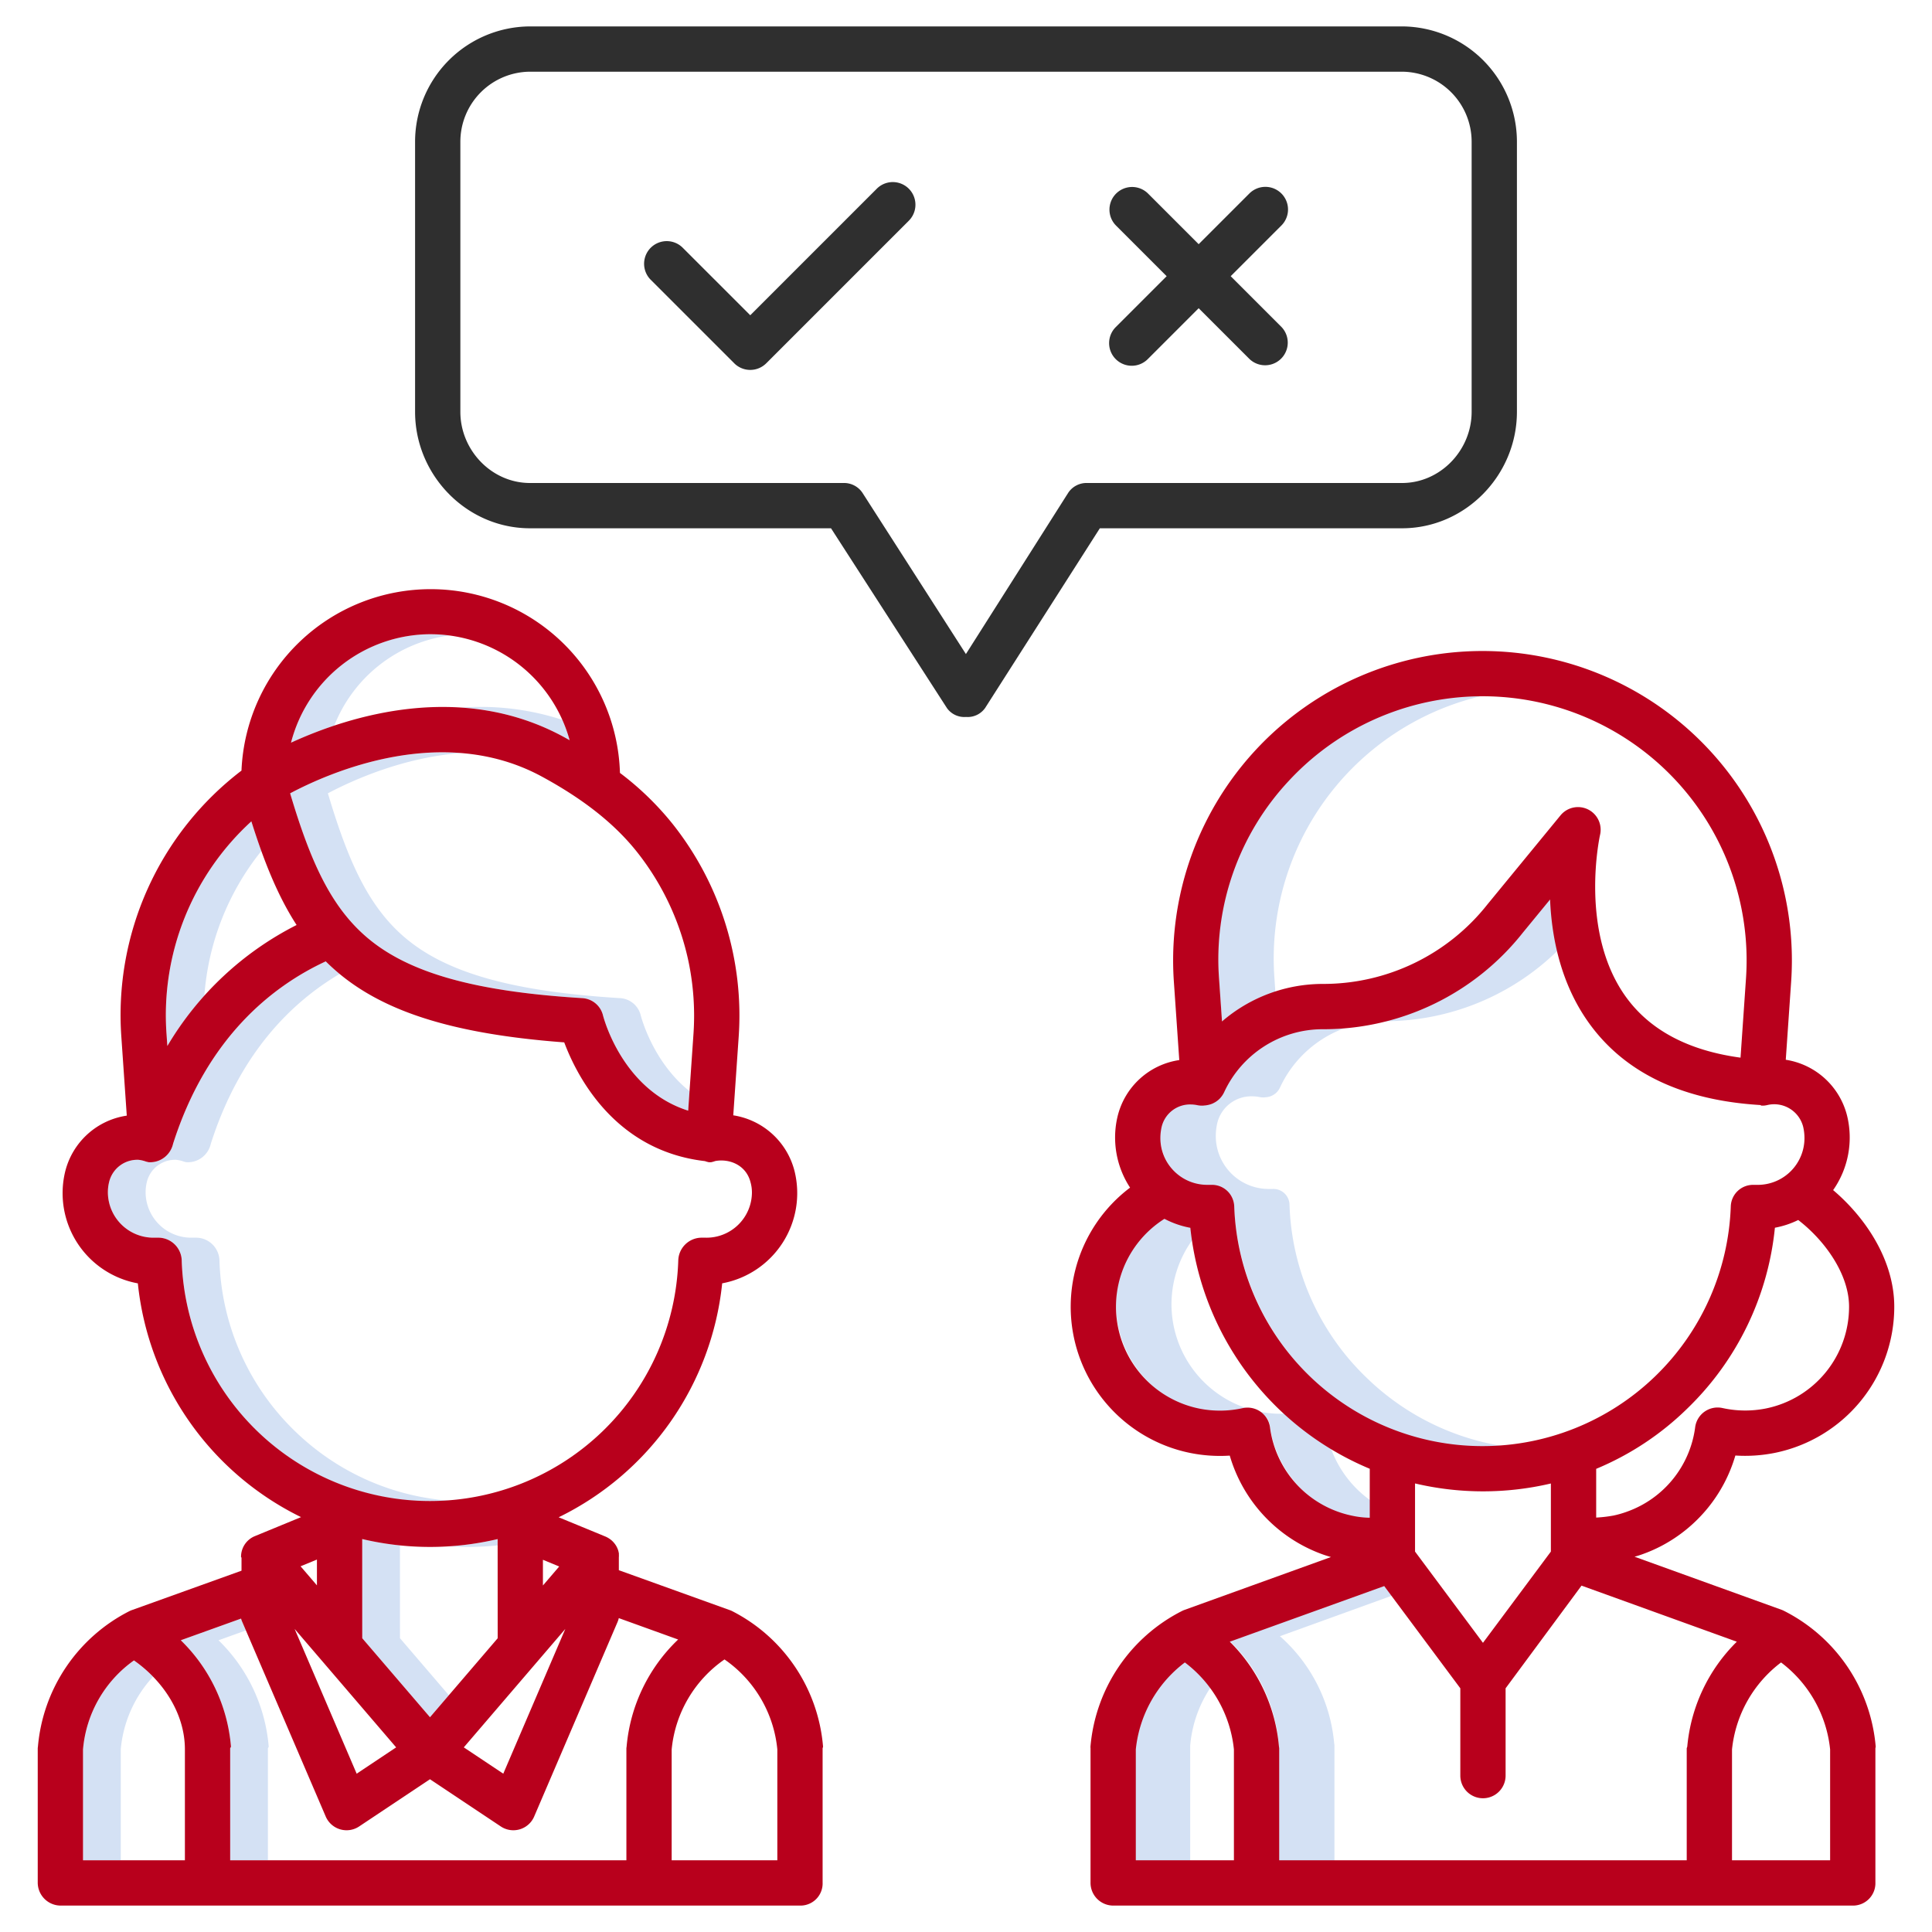 <?xml version="1.0"?>
<svg xmlns="http://www.w3.org/2000/svg" id="Layer_1" data-name="Layer 1" viewBox="0 0 512 512" width="512" height="512"><title>Corporate strategy</title><path d="M337.715,258.912a71.454,71.454,0,0,1,63.912-75.98q-3.636-.364-7.352-.368a71.433,71.433,0,0,0-71.264,76.348l1.012,14.672a39.343,39.343,0,0,1,14.07-9.2Z" style="fill:#d4e1f4"/><path d="M362.14,365.091a66.511,66.511,0,0,1-20.409-45.906,4.269,4.269,0,0,0-4.409-4.1h-1.287A14.01,14.01,0,0,1,322.2,301.067a15.454,15.454,0,0,1,.4-3.487,9.269,9.269,0,0,1,9.307-7.042,10.2,10.2,0,0,1,1.889.192,4.451,4.451,0,0,0,.82.094h.555c.007,0,.013-.016.02-.016s.031-.012.046-.012a4.517,4.517,0,0,0,.508-.04c.056-.007.111-.019.166-.028.141-.024.28-.055.417-.091.044-.012.089-.022.133-.036a4.254,4.254,0,0,0,.523-.192c.024-.01.046-.024.07-.035a4.291,4.291,0,0,0,.423-.226l.135-.085a4.338,4.338,0,0,0,.368-.27c.029-.023.059-.044.088-.069a4.449,4.449,0,0,0,.352-.336c.015-.016.028-.034.043-.051.034-.037.065-.077.1-.116q.146-.173.271-.356c.027-.041.055-.08.082-.121a4.409,4.409,0,0,0,.282-.513l.008-.015a30.321,30.321,0,0,1,27.532-17.583,65.6,65.6,0,0,0,48.4-21.13,74.269,74.269,0,0,1-1.485-15.929l-9.932,12.1a65.643,65.643,0,0,1-51.687,24.958,30.321,30.321,0,0,0-27.532,17.583l-.008.015a4.273,4.273,0,0,1-.283.513c-.026.041-.054.08-.081.121-.084.122-.175.241-.271.356-.033.039-.064.079-.1.116-.016.017-.028.035-.044.051a4.271,4.271,0,0,1-.351.336c-.029.025-.06.046-.089.069a4.183,4.183,0,0,1-.368.27c-.044.029-.089.057-.134.085a4.291,4.291,0,0,1-.423.226c-.024.011-.046.025-.07.035a4.254,4.254,0,0,1-.523.192c-.044.014-.089.024-.133.036-.137.036-.276.067-.417.091-.055.009-.11.021-.166.028a4.517,4.517,0,0,1-.508.04c-.015,0-.031.012-.046.012s-.014.016-.02.016H319.9a4.441,4.441,0,0,1-.82-.094,10.2,10.2,0,0,0-1.889-.192,9.269,9.269,0,0,0-9.307,7.042,15.454,15.454,0,0,0-.4,3.487,14.01,14.01,0,0,0,13.838,14.019h1.287a4.27,4.27,0,0,1,4.409,4.1,67.335,67.335,0,0,0,67.248,64.909,68.475,68.475,0,0,0,7.367-.41A66.926,66.926,0,0,1,362.14,365.091Z" style="fill:#d4e1f4"/><path d="M351.559,379.751a75.51,75.51,0,0,1-7.063-5.5,29.552,29.552,0,0,1-10.825-.168A29.071,29.071,0,0,1,310.454,345.6a29.207,29.207,0,0,1,8.216-20.206c-.076-.675-.162-1.347-.22-2.025a22.486,22.486,0,0,1-8.372-2.821,29.08,29.08,0,0,0,1.293,50.838,28.769,28.769,0,0,0,7.6,2.7,29.5,29.5,0,0,0,12.2-.1,4.422,4.422,0,0,1,5.342,3.741A29.11,29.11,0,0,0,351.9,399.744a28.935,28.935,0,0,0,7.672,2.7,30.26,30.26,0,0,0,6.57.581v-3.545A29.117,29.117,0,0,1,351.559,379.751Z" style="fill:#d4e1f4"/><path d="M322.766,444.578a35.349,35.349,0,0,0-7.354-6.821c-8.21,5.668-13.964,14.834-14.7,24.884v39.923h14.7V462.641A32.6,32.6,0,0,1,322.766,444.578Z" style="fill:#d4e1f4"/><path d="M353.577,462.086a42.956,42.956,0,0,0-14.386-28.477l32.6-11.791-3.1-4.2-44.208,15.988a42.951,42.951,0,0,1,14.385,28.477c.011.122.072.244.072.366v40.112h14.7V462.452C353.648,462.33,353.587,462.208,353.577,462.086Z" style="fill:#d4e1f4"/><path d="M71.209,462.856a44.417,44.417,0,0,0-13.3-28.17l7.257-2.61-.958-2.235a6.1,6.1,0,0,1-.325-.9L47.91,434.686a44.417,44.417,0,0,1,13.3,28.17c.014.165-.209.332-.209.5V493H71V463.354C71,463.188,71.223,463.021,71.209,462.856Z" style="fill:#d4e1f4"/><path d="M123.955,409.954a78.019,78.019,0,0,0,7.922-.411v-1.671a78.5,78.5,0,0,1-12.923,1.917C120.611,409.9,122.279,409.954,123.955,409.954Z" style="fill:#d4e1f4"/><path d="M106,434.147l-.009-24.608a78.579,78.579,0,0,1-10-1.678L96,434.147l17.95,20.942,5-5.833Z" style="fill:#d4e1f4"/><path d="M169.8,269.067a6,6,0,0,0-5.458-4.551c-28.365-1.738-45.926-6.662-56.939-15.965-9.834-8.309-15.191-20.485-20.509-38.314,6.335-3.362,19.782-9.5,35.245-10.669-19.48-1.542-37.576,6.6-45.245,10.669,5.318,17.829,10.675,30,20.509,38.314,11.013,9.3,28.574,14.227,56.939,15.965a6,6,0,0,1,5.458,4.551c.221.871,5.237,19.8,22.579,25.264l.355-5.154C173.083,281.485,169.974,269.749,169.8,269.067Z" style="fill:#d4e1f4"/><path d="M119.132,168.4a38.2,38.2,0,0,0-42.005,28.409,113.332,113.332,0,0,1,11.464-4.521A38.3,38.3,0,0,1,119.132,168.4Z" style="fill:#d4e1f4"/><path d="M122.24,187.521a65.342,65.342,0,0,1,27.1,7.736c.55.3,1.087.6,1.625.9a37.8,37.8,0,0,0-1.936-5.384A69.873,69.873,0,0,0,122.24,187.521Z" style="fill:#d4e1f4"/><path d="M69.262,225.518q-1.365-3.777-2.643-7.854a69.531,69.531,0,0,0-22.487,56.387l.218,3.154a87.849,87.849,0,0,1,9.807-13.316A69.327,69.327,0,0,1,69.262,225.518Z" style="fill:#d4e1f4"/><path d="M78.127,379.228a65.692,65.692,0,0,1-19.969-45.174,6.219,6.219,0,0,0-6-6.054H50.872a12.088,12.088,0,0,1-12.284-12.036,11.333,11.333,0,0,1,.352-2.812,7.684,7.684,0,0,1,7.789-5.789,8.9,8.9,0,0,1,1.6.34,6.427,6.427,0,0,0,1.115.3h.579a6.164,6.164,0,0,0,4.386-2.067,6.273,6.273,0,0,0,1.458-2.828C63.526,279.087,77.275,265.621,90,258.1q-1.93-1.594-3.673-3.331c-14.23,6.6-31.506,20.262-40.459,48.338a6.273,6.273,0,0,1-1.458,2.828A6.164,6.164,0,0,1,40.023,308h-.579a6.427,6.427,0,0,1-1.115-.3,8.9,8.9,0,0,0-1.6-.34,7.684,7.684,0,0,0-7.789,5.789,11.333,11.333,0,0,0-.352,2.812A12.088,12.088,0,0,0,40.872,328h1.289a6.219,6.219,0,0,1,6,6.054,65.995,65.995,0,0,0,65.8,63.838c1.68,0,3.347-.082,5.006-.208A65.617,65.617,0,0,1,78.127,379.228Z" style="fill:#d4e1f4"/><path d="M40.552,444.339a35.053,35.053,0,0,0-5.056-4.311A32.277,32.277,0,0,0,22,463.615V493H32V463.615A32.59,32.59,0,0,1,40.552,444.339Z" style="fill:#d4e1f4"/><path d="M371.549,7h-231.1A30.582,30.582,0,0,0,110,37.564v71.573C110,125.928,123.66,140,140.451,140h79.778l30.716,47.642A5.651,5.651,0,0,0,256,190h.009a5.645,5.645,0,0,0,5.061-2.38L291.47,140h80.081C388.341,140,402,125.927,402,109.137V37.564A30.582,30.582,0,0,0,371.549,7ZM390,109.137C390,119.31,381.724,128,371.551,128H288.166a5.818,5.818,0,0,0-5.07,2.585l-27.12,42.748L228.57,130.614A5.859,5.859,0,0,0,223.515,128H140.451C130.277,128,122,119.311,122,109.137V37.564A18.569,18.569,0,0,1,140.451,19h231.1A18.569,18.569,0,0,1,390,37.564Z" style="fill:#2f2f2f"/><path d="M232.419,49.953,198.825,83.546,180.9,65.625a6,6,0,0,0-8.484,8.486l22.164,22.163a6,6,0,0,0,8.484,0L240.9,58.438a6,6,0,0,0-8.484-8.485Z" style="fill:#2f2f2f"/><path d="M339.581,51.275a6,6,0,0,0-8.484,0L317.661,64.711,304.226,51.275a6,6,0,0,0-8.485,8.485l13.436,13.435L295.741,86.631a6,6,0,1,0,8.485,8.484L317.661,81.68,331.1,95.115a6,6,0,0,0,8.484-8.484L326.146,73.195,339.581,59.76A6,6,0,0,0,339.581,51.275Z" style="fill:#2f2f2f"/><path d="M440.236,409.715a39.59,39.59,0,0,0,19.653-23.987,40.041,40.041,0,0,0,10.547-.718A39.519,39.519,0,0,0,502,346.291c0-12.195-7.455-23.478-16.2-30.9a24.286,24.286,0,0,0,3.7-19.7,19.883,19.883,0,0,0-16.254-14.843l1.428-20.7a81.988,81.988,0,1,0-163.588,0l1.433,20.781a19.791,19.791,0,0,0-16.309,14.762,24.2,24.2,0,0,0,3.27,19.043,39.535,39.535,0,0,0,5.507,66.613,39.348,39.348,0,0,0,10.35,3.683,39.862,39.862,0,0,0,10.563.72,39.586,39.586,0,0,0,24.678,26.2c.7.251,1.421.469,2.141.68l-38.785,14a5.789,5.789,0,0,0-.648.277,44.532,44.532,0,0,0-24.3,35.953c-.014.165.016.332.016.5v35.533A6.036,6.036,0,0,0,294.927,505H491.2a5.932,5.932,0,0,0,5.8-6.113V463.354c0-.166.092-.333.079-.5A44.52,44.52,0,0,0,472.786,426.9a5.48,5.48,0,0,0-.622-.277l-38.986-14.073c.686-.2,1.377-.409,2.047-.649A39.483,39.483,0,0,0,440.236,409.715ZM341.718,206.747a69.989,69.989,0,0,1,120.987,52.571l-1.446,20.97c-13.525-1.83-23.6-7.055-29.988-15.577-13-17.328-7.294-43.221-7.238-43.47a6,6,0,0,0-10.483-5.16l-19.289,23.5-.064.078a55.407,55.407,0,0,1-43.645,21.091,40.914,40.914,0,0,0-26.708,9.945l-.785-11.378A69.292,69.292,0,0,1,341.718,206.747Zm-33.851,91.8a7.739,7.739,0,0,1,7.789-5.852,8.68,8.68,0,0,1,1.6.176,6,6,0,0,0,1.115.132h.574c.013,0,.026-.03.037-.03a5.942,5.942,0,0,0,.721-.064c.072-.009.144-.029.216-.041a5.631,5.631,0,0,0,.576-.127c.06-.016.118-.03.177-.048a6.04,6.04,0,0,0,.71-.261c.036-.016.07-.036.105-.053a6.056,6.056,0,0,0,.562-.3c.065-.04.131-.082.2-.124.164-.108.321-.224.475-.348.048-.038.1-.073.144-.113a6.108,6.108,0,0,0,.473-.452c.018-.02.034-.043.053-.063.051-.057.1-.118.149-.177q.188-.224.352-.462c.041-.06.083-.118.121-.179a6.125,6.125,0,0,0,.381-.692.139.139,0,0,0,.011-.021,28.8,28.8,0,0,1,26.149-16.694,67.339,67.339,0,0,0,53.016-25.595l7.214-8.789c.425,10.279,2.908,22.862,10.837,33.474,9.5,12.717,24.587,19.781,44.842,21,.058,0,.113.075.171.077s.125.085.188.085h.522a6.169,6.169,0,0,0,1.115-.18,7.924,7.924,0,0,1,9.39,5.764,13.191,13.191,0,0,1,.351,3.034A12.382,12.382,0,0,1,465.913,314h-1.238a5.9,5.9,0,0,0-6,5.688,65.836,65.836,0,0,1-131.592.008,5.907,5.907,0,0,0-6-5.7H319.8a12.4,12.4,0,0,1-12.285-12.4A13.337,13.337,0,0,1,307.867,298.544ZM447,463.354V493H339V463.354c0-.166-.05-.333-.063-.5a44.575,44.575,0,0,0-13.028-27.786l40.925-14.746L387,447.417v23.139a6,6,0,1,0,12,0V447.417l20.12-27.21,41.153,14.863a44.694,44.694,0,0,0-13.129,27.786C447.13,463.021,447,463.188,447,463.354Zm-36-52.171-18,24.182-18-24.182V393.128a78.612,78.612,0,0,0,36,.011Zm-74.438-32.918a6,6,0,0,0-7.25-5.089,27.916,27.916,0,0,1-11.57.1,27.39,27.39,0,0,1-7.189-2.56A27.547,27.547,0,0,1,308.591,323a24.09,24.09,0,0,0,6.863,2.38A77.97,77.97,0,0,0,363,389.239v12.979a23.483,23.483,0,0,1-4.626-.53,27.547,27.547,0,0,1-21.812-23.423ZM301,463.615a33.107,33.107,0,0,1,13-23.05,33.109,33.109,0,0,1,13,23.05V493H301Zm184,0V493H459V463.615a33.109,33.109,0,0,1,13-23.049A33.1,33.1,0,0,1,485,463.615ZM431.193,400.6a25.925,25.925,0,0,1-3.6,1.036,35.25,35.25,0,0,1-4.589.535V389.261a76.362,76.362,0,0,0,24.164-16,77.319,77.319,0,0,0,23.2-47.9,23.916,23.916,0,0,0,6.18-2.047c7.089,5.455,13.472,14.388,13.472,22.971a27.512,27.512,0,0,1-21.978,26.962,28.02,28.02,0,0,1-11.553-.1,6,6,0,0,0-7.252,5.089A27.53,27.53,0,0,1,431.193,400.6Z" style="fill:#b8001c"/><path d="M193.909,426.9a6.948,6.948,0,0,0-.72-.277L164,416.119v-3.381a5.825,5.825,0,0,0,.007-.835c-.007-.056.02-.112.01-.168a5.768,5.768,0,0,0-.167-.783c-.009-.03-.012-.058-.022-.088a6.133,6.133,0,0,0-.267-.674c-.025-.053-.047-.106-.073-.157a5.877,5.877,0,0,0-.4-.68c-.024-.034-.049-.066-.072-.1a5.878,5.878,0,0,0-.469-.577c-.025-.026-.047-.054-.072-.08a5.75,5.75,0,0,0-.6-.549c-.036-.029-.073-.055-.11-.083a6.075,6.075,0,0,0-.621-.412c-.033-.019-.064-.04-.1-.058a5.965,5.965,0,0,0-.612-.3l-12.382-5.1a77.9,77.9,0,0,0,43.336-62,24.307,24.307,0,0,0,19.191-29.677,19.881,19.881,0,0,0-16.254-14.845l1.428-20.7a81.631,81.631,0,0,0-17.456-56.463,78,78,0,0,0-14-13.578,50.183,50.183,0,0,0-100.3-.613,81.5,81.5,0,0,0-31.83,70.655l1.433,20.781a19.8,19.8,0,0,0-16.309,14.764,24.3,24.3,0,0,0,19.242,29.686,77.9,77.9,0,0,0,43.248,61.948l-12.308,5.069a5.886,5.886,0,0,0-3.588,5.588c0,.011.121.022.121.033v3.508L35.133,426.626a6.779,6.779,0,0,0-.71.277,44.6,44.6,0,0,0-24.371,35.953c-.014.165-.052.332-.052.5v35.533A6.1,6.1,0,0,0,16,505H212.271A5.874,5.874,0,0,0,218,498.887V463.354c0-.166.128-.332.115-.5A44.426,44.426,0,0,0,193.909,426.9ZM166,463.354V493H61V463.354c0-.166.223-.333.209-.5a44.412,44.412,0,0,0-13.3-28.17l15.974-5.743a6.1,6.1,0,0,0,.325.9L86.321,481.4a6.012,6.012,0,0,0,8.855,2.629l18.771-12.512,18.77,12.512a6,6,0,0,0,8.843-2.629l22.1-51.562a5.991,5.991,0,0,0,.328-1.022l15.726,5.674a44.6,44.6,0,0,0-13.655,28.363C166.044,463.021,166,463.188,166,463.354Zm-23.692-22.912c.1-.11.2-.222.291-.339l7.214-8.417-16.441,38.361-10.462-6.975Zm1.573-20.274,0-6.808,4.315,1.777Zm-12-12.3.01,26.29-17.938,20.927L96,434.147l-.01-26.286a78.167,78.167,0,0,0,35.888.011ZM85.364,440.181l.02.022,19.6,22.869-10.463,6.975-16.44-38.361Zm-1.371-20.04-4.336-5.058L83.99,413.3ZM182.5,255a70.181,70.181,0,0,1,1.274,19.054l-1.4,20.28c-17.342-5.465-22.358-24.393-22.579-25.264a6,6,0,0,0-5.458-4.551c-28.365-1.738-45.926-6.662-56.939-15.965-9.834-8.309-15.191-20.485-20.509-38.314,10.473-5.559,40.384-18.729,66.719-4.433,11.1,6.023,19.361,12.583,25.268,20.052A70.126,70.126,0,0,1,182.5,255Zm-68.368-86.923a38.257,38.257,0,0,1,36.827,28.085c-.538-.3-1.075-.6-1.625-.9-27.234-14.786-56.569-5.623-72.211,1.554A38.263,38.263,0,0,1,114.136,168.074Zm-47.517,49.59c3.367,10.7,7.029,19.82,11.985,27.469A83.79,83.79,0,0,0,44.35,277.205l-.218-3.154A69.531,69.531,0,0,1,66.619,217.664ZM48.158,334.054a6.219,6.219,0,0,0-6-6.054H40.872a12.088,12.088,0,0,1-12.284-12.036,11.333,11.333,0,0,1,.352-2.812,7.684,7.684,0,0,1,7.789-5.789,8.9,8.9,0,0,1,1.6.34,6.427,6.427,0,0,0,1.115.3h.579a6.164,6.164,0,0,0,4.386-2.067,6.273,6.273,0,0,0,1.458-2.828c8.953-28.076,26.229-41.74,40.459-48.338,12.215,12.164,30.907,19.051,63.2,21.47,3.327,8.858,13.327,28.694,37.285,31.466a6.468,6.468,0,0,0,1.081.3h.522a6.6,6.6,0,0,0,1.116-.314c3.687-.7,8.237.991,9.389,5.7a9.983,9.983,0,0,1,.351,2.633A12.044,12.044,0,0,1,186.986,328h-1.238a6.219,6.219,0,0,0-6,6.055,65.83,65.83,0,0,1-131.593,0ZM22,463.615a32.274,32.274,0,0,1,13.5-23.587C43.233,445.437,49,454.1,49,463.615V493H22ZM206,493H178V463.615a32.8,32.8,0,0,1,14-23.847,32.8,32.8,0,0,1,14,23.846Z" style="fill:#b8001c"/></svg>
